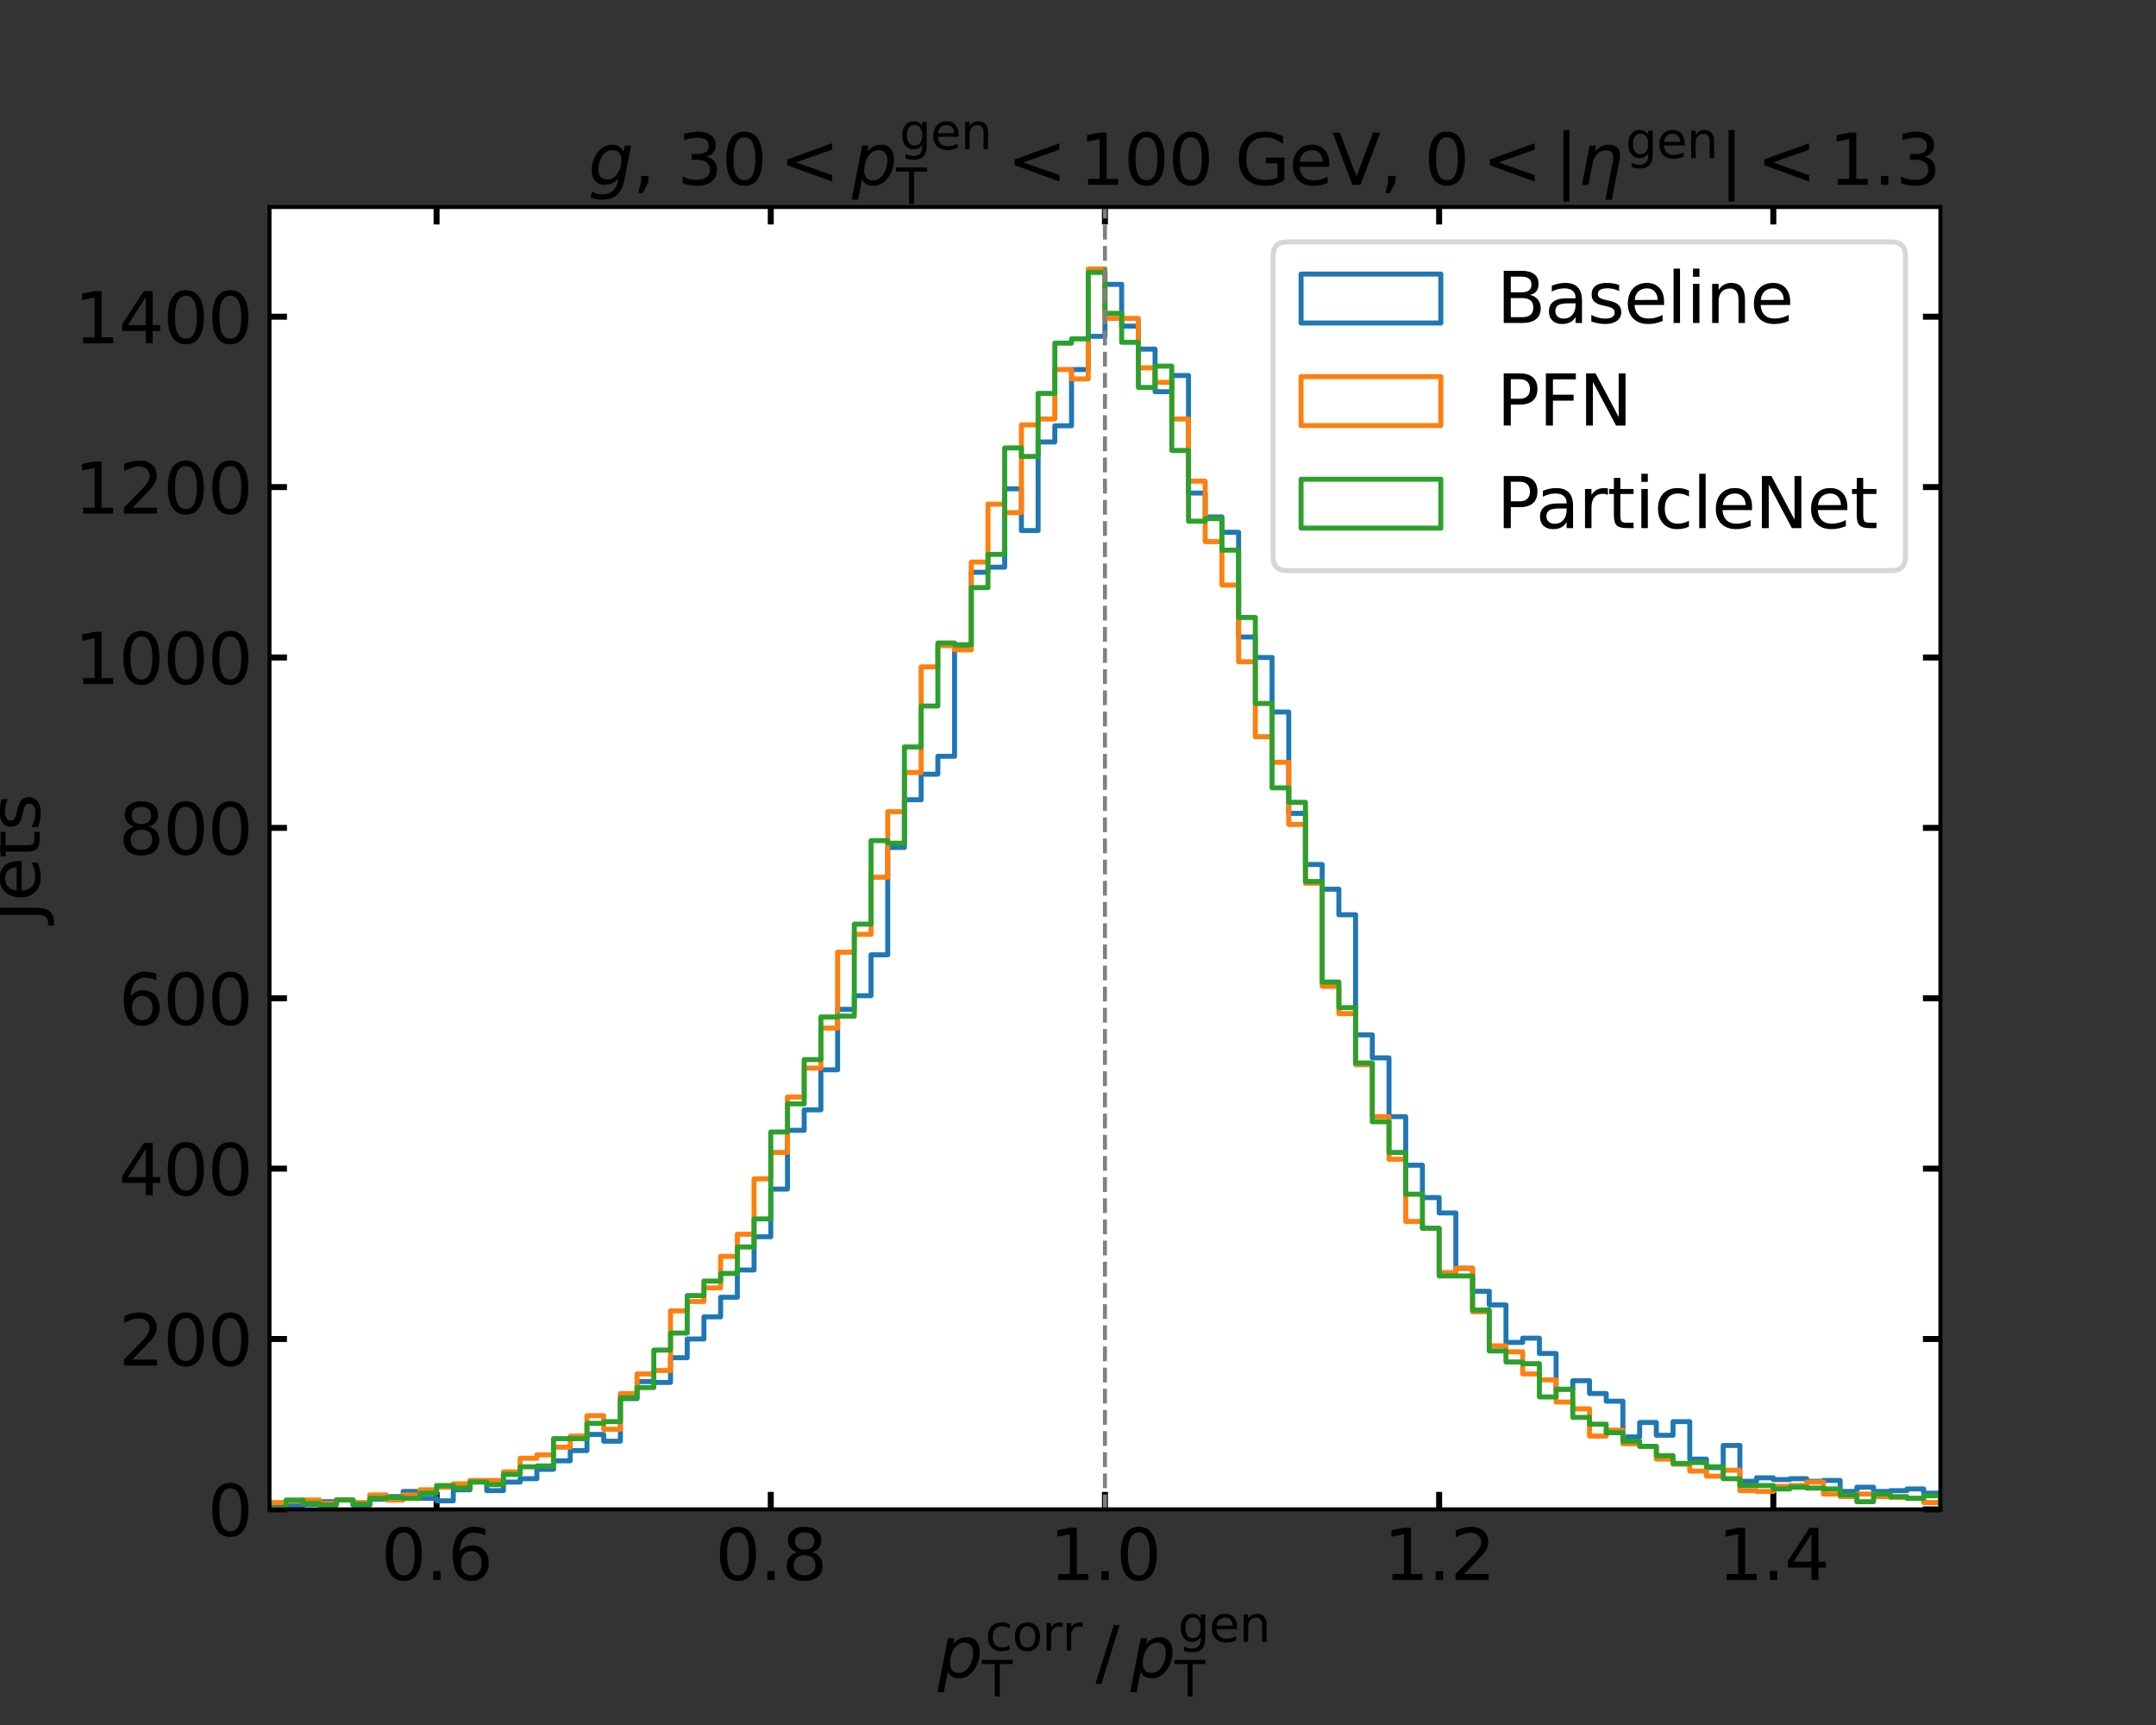 <?xml version="1.0" encoding="utf-8" standalone="no"?>
<!DOCTYPE svg PUBLIC "-//W3C//DTD SVG 1.1//EN"
  "http://www.w3.org/Graphics/SVG/1.1/DTD/svg11.dtd">
<svg xmlns:xlink="http://www.w3.org/1999/xlink" width="432pt" height="345.6pt" viewBox="0 0 432 345.6" xmlns="http://www.w3.org/2000/svg" version="1.1">
 <rect x="0" y="0" width="432" height="345.6" fill="#333333" stroke="none"/>
 <defs>
  <style type="text/css">*{stroke-linejoin: round; stroke-linecap: butt}</style>
 </defs>
 <g id="figure_1">
  <g id="patch_1">
   <path d="M 0 345.6 
L 432 345.6 
L 432 0 
L 0 0 
L 0 345.6 
z
" style="fill: none"/>
  </g>
  <g id="axes_1">
   <g id="patch_2">
    <path d="M 54 302.4 
L 388.8 302.4 
L 388.8 41.472 
L 54 41.472 
z
" style="fill: #ffffff"/>
   </g>
   <g id="matplotlib.axis_1">
    <g id="xtick_1">
     <g id="line2d_1">
      <defs>
       <path id="ma6641dbf41" d="M 0 0 
L 0 -3.5 
" style="stroke: #000000; stroke-width: 1.2"/>
      </defs>
      <g>
       <use xlink:href="#ma6641dbf41" x="87.48" y="302.4" style="stroke: #000000; stroke-width: 1.2"/>
      </g>
     </g>
     <g id="line2d_2">
      <defs>
       <path id="md9cfb8758a" d="M 0 0 
L 0 3.5 
" style="stroke: #000000; stroke-width: 1.2"/>
      </defs>
      <g>
       <use xlink:href="#md9cfb8758a" x="87.48" y="41.472" style="stroke: #000000; stroke-width: 1.2"/>
      </g>
     </g>
     <g id="text_1">
      <!-- 0.6 -->
      <g transform="translate(76.348 316.538)scale(0.14 -0.14)">
       <defs>
        <path id="DejaVuSans-30" d="M 2034 4250 
Q 1547 4250 1301 3770 
Q 1056 3291 1056 2328 
Q 1056 1369 1301 889 
Q 1547 409 2034 409 
Q 2525 409 2770 889 
Q 3016 1369 3016 2328 
Q 3016 3291 2770 3770 
Q 2525 4250 2034 4250 
z
M 2034 4750 
Q 2819 4750 3233 4129 
Q 3647 3509 3647 2328 
Q 3647 1150 3233 529 
Q 2819 -91 2034 -91 
Q 1250 -91 836 529 
Q 422 1150 422 2328 
Q 422 3509 836 4129 
Q 1250 4750 2034 4750 
z
" transform="scale(0.016)"/>
        <path id="DejaVuSans-2e" d="M 684 794 
L 1344 794 
L 1344 0 
L 684 0 
L 684 794 
z
" transform="scale(0.016)"/>
        <path id="DejaVuSans-36" d="M 2113 2584 
Q 1688 2584 1439 2293 
Q 1191 2003 1191 1497 
Q 1191 994 1439 701 
Q 1688 409 2113 409 
Q 2538 409 2786 701 
Q 3034 994 3034 1497 
Q 3034 2003 2786 2293 
Q 2538 2584 2113 2584 
z
M 3366 4563 
L 3366 3988 
Q 3128 4100 2886 4159 
Q 2644 4219 2406 4219 
Q 1781 4219 1451 3797 
Q 1122 3375 1075 2522 
Q 1259 2794 1537 2939 
Q 1816 3084 2150 3084 
Q 2853 3084 3261 2657 
Q 3669 2231 3669 1497 
Q 3669 778 3244 343 
Q 2819 -91 2113 -91 
Q 1303 -91 875 529 
Q 447 1150 447 2328 
Q 447 3434 972 4092 
Q 1497 4750 2381 4750 
Q 2619 4750 2861 4703 
Q 3103 4656 3366 4563 
z
" transform="scale(0.016)"/>
       </defs>
       <use xlink:href="#DejaVuSans-30"/>
       <use xlink:href="#DejaVuSans-2e" x="63.623"/>
       <use xlink:href="#DejaVuSans-36" x="95.41"/>
      </g>
     </g>
    </g>
    <g id="xtick_2">
     <g id="line2d_3">
      <g>
       <use xlink:href="#ma6641dbf41" x="154.44" y="302.4" style="stroke: #000000; stroke-width: 1.2"/>
      </g>
     </g>
     <g id="line2d_4">
      <g>
       <use xlink:href="#md9cfb8758a" x="154.44" y="41.472" style="stroke: #000000; stroke-width: 1.2"/>
      </g>
     </g>
     <g id="text_2">
      <!-- 0.8 -->
      <g transform="translate(143.308 316.538)scale(0.14 -0.14)">
       <defs>
        <path id="DejaVuSans-38" d="M 2034 2216 
Q 1584 2216 1326 1975 
Q 1069 1734 1069 1313 
Q 1069 891 1326 650 
Q 1584 409 2034 409 
Q 2484 409 2743 651 
Q 3003 894 3003 1313 
Q 3003 1734 2745 1975 
Q 2488 2216 2034 2216 
z
M 1403 2484 
Q 997 2584 770 2862 
Q 544 3141 544 3541 
Q 544 4100 942 4425 
Q 1341 4750 2034 4750 
Q 2731 4750 3128 4425 
Q 3525 4100 3525 3541 
Q 3525 3141 3298 2862 
Q 3072 2584 2669 2484 
Q 3125 2378 3379 2068 
Q 3634 1759 3634 1313 
Q 3634 634 3220 271 
Q 2806 -91 2034 -91 
Q 1263 -91 848 271 
Q 434 634 434 1313 
Q 434 1759 690 2068 
Q 947 2378 1403 2484 
z
M 1172 3481 
Q 1172 3119 1398 2916 
Q 1625 2713 2034 2713 
Q 2441 2713 2670 2916 
Q 2900 3119 2900 3481 
Q 2900 3844 2670 4047 
Q 2441 4250 2034 4250 
Q 1625 4250 1398 4047 
Q 1172 3844 1172 3481 
z
" transform="scale(0.016)"/>
       </defs>
       <use xlink:href="#DejaVuSans-30"/>
       <use xlink:href="#DejaVuSans-2e" x="63.623"/>
       <use xlink:href="#DejaVuSans-38" x="95.41"/>
      </g>
     </g>
    </g>
    <g id="xtick_3">
     <g id="line2d_5">
      <g>
       <use xlink:href="#ma6641dbf41" x="221.4" y="302.4" style="stroke: #000000; stroke-width: 1.2"/>
      </g>
     </g>
     <g id="line2d_6">
      <g>
       <use xlink:href="#md9cfb8758a" x="221.4" y="41.472" style="stroke: #000000; stroke-width: 1.2"/>
      </g>
     </g>
     <g id="text_3">
      <!-- 1.0 -->
      <g transform="translate(210.268 316.538)scale(0.14 -0.14)">
       <defs>
        <path id="DejaVuSans-31" d="M 794 531 
L 1825 531 
L 1825 4091 
L 703 3866 
L 703 4441 
L 1819 4666 
L 2450 4666 
L 2450 531 
L 3481 531 
L 3481 0 
L 794 0 
L 794 531 
z
" transform="scale(0.016)"/>
       </defs>
       <use xlink:href="#DejaVuSans-31"/>
       <use xlink:href="#DejaVuSans-2e" x="63.623"/>
       <use xlink:href="#DejaVuSans-30" x="95.41"/>
      </g>
     </g>
    </g>
    <g id="xtick_4">
     <g id="line2d_7">
      <g>
       <use xlink:href="#ma6641dbf41" x="288.36" y="302.4" style="stroke: #000000; stroke-width: 1.2"/>
      </g>
     </g>
     <g id="line2d_8">
      <g>
       <use xlink:href="#md9cfb8758a" x="288.36" y="41.472" style="stroke: #000000; stroke-width: 1.2"/>
      </g>
     </g>
     <g id="text_4">
      <!-- 1.2 -->
      <g transform="translate(277.228 316.538)scale(0.14 -0.14)">
       <defs>
        <path id="DejaVuSans-32" d="M 1228 531 
L 3431 531 
L 3431 0 
L 469 0 
L 469 531 
Q 828 903 1448 1529 
Q 2069 2156 2228 2338 
Q 2531 2678 2651 2914 
Q 2772 3150 2772 3378 
Q 2772 3750 2511 3984 
Q 2250 4219 1831 4219 
Q 1534 4219 1204 4116 
Q 875 4013 500 3803 
L 500 4441 
Q 881 4594 1212 4672 
Q 1544 4750 1819 4750 
Q 2544 4750 2975 4387 
Q 3406 4025 3406 3419 
Q 3406 3131 3298 2873 
Q 3191 2616 2906 2266 
Q 2828 2175 2409 1742 
Q 1991 1309 1228 531 
z
" transform="scale(0.016)"/>
       </defs>
       <use xlink:href="#DejaVuSans-31"/>
       <use xlink:href="#DejaVuSans-2e" x="63.623"/>
       <use xlink:href="#DejaVuSans-32" x="95.41"/>
      </g>
     </g>
    </g>
    <g id="xtick_5">
     <g id="line2d_9">
      <g>
       <use xlink:href="#ma6641dbf41" x="355.32" y="302.4" style="stroke: #000000; stroke-width: 1.2"/>
      </g>
     </g>
     <g id="line2d_10">
      <g>
       <use xlink:href="#md9cfb8758a" x="355.32" y="41.472" style="stroke: #000000; stroke-width: 1.2"/>
      </g>
     </g>
     <g id="text_5">
      <!-- 1.4 -->
      <g transform="translate(344.188 316.538)scale(0.14 -0.14)">
       <defs>
        <path id="DejaVuSans-34" d="M 2419 4116 
L 825 1625 
L 2419 1625 
L 2419 4116 
z
M 2253 4666 
L 3047 4666 
L 3047 1625 
L 3713 1625 
L 3713 1100 
L 3047 1100 
L 3047 0 
L 2419 0 
L 2419 1100 
L 313 1100 
L 313 1709 
L 2253 4666 
z
" transform="scale(0.016)"/>
       </defs>
       <use xlink:href="#DejaVuSans-31"/>
       <use xlink:href="#DejaVuSans-2e" x="63.623"/>
       <use xlink:href="#DejaVuSans-34" x="95.41"/>
      </g>
     </g>
    </g>
    <g id="text_6">
     <!-- $p_\mathrm{T}^\mathrm{corr}\//\/p_\mathrm{T}^\mathrm{gen}$ -->
     <g transform="translate(187.87 336.049)scale(0.14 -0.14)">
      <defs>
       <path id="DejaVuSans-Oblique-70" d="M 3175 2156 
Q 3175 2616 2975 2859 
Q 2775 3103 2400 3103 
Q 2144 3103 1911 2972 
Q 1678 2841 1497 2591 
Q 1319 2344 1212 1994 
Q 1106 1644 1106 1300 
Q 1106 863 1306 627 
Q 1506 391 1875 391 
Q 2147 391 2380 519 
Q 2613 647 2778 891 
Q 2956 1147 3065 1494 
Q 3175 1841 3175 2156 
z
M 1394 2969 
Q 1625 3272 1939 3428 
Q 2253 3584 2638 3584 
Q 3175 3584 3472 3232 
Q 3769 2881 3769 2247 
Q 3769 1728 3584 1258 
Q 3400 788 3053 416 
Q 2822 169 2531 39 
Q 2241 -91 1919 -91 
Q 1547 -91 1294 64 
Q 1041 219 916 525 
L 556 -1331 
L -19 -1331 
L 922 3500 
L 1497 3500 
L 1394 2969 
z
" transform="scale(0.016)"/>
       <path id="DejaVuSans-63" d="M 3122 3366 
L 3122 2828 
Q 2878 2963 2633 3030 
Q 2388 3097 2138 3097 
Q 1578 3097 1268 2742 
Q 959 2388 959 1747 
Q 959 1106 1268 751 
Q 1578 397 2138 397 
Q 2388 397 2633 464 
Q 2878 531 3122 666 
L 3122 134 
Q 2881 22 2623 -34 
Q 2366 -91 2075 -91 
Q 1284 -91 818 406 
Q 353 903 353 1747 
Q 353 2603 823 3093 
Q 1294 3584 2113 3584 
Q 2378 3584 2631 3529 
Q 2884 3475 3122 3366 
z
" transform="scale(0.016)"/>
       <path id="DejaVuSans-6f" d="M 1959 3097 
Q 1497 3097 1228 2736 
Q 959 2375 959 1747 
Q 959 1119 1226 758 
Q 1494 397 1959 397 
Q 2419 397 2687 759 
Q 2956 1122 2956 1747 
Q 2956 2369 2687 2733 
Q 2419 3097 1959 3097 
z
M 1959 3584 
Q 2709 3584 3137 3096 
Q 3566 2609 3566 1747 
Q 3566 888 3137 398 
Q 2709 -91 1959 -91 
Q 1206 -91 779 398 
Q 353 888 353 1747 
Q 353 2609 779 3096 
Q 1206 3584 1959 3584 
z
" transform="scale(0.016)"/>
       <path id="DejaVuSans-72" d="M 2631 2963 
Q 2534 3019 2420 3045 
Q 2306 3072 2169 3072 
Q 1681 3072 1420 2755 
Q 1159 2438 1159 1844 
L 1159 0 
L 581 0 
L 581 3500 
L 1159 3500 
L 1159 2956 
Q 1341 3275 1631 3429 
Q 1922 3584 2338 3584 
Q 2397 3584 2469 3576 
Q 2541 3569 2628 3553 
L 2631 2963 
z
" transform="scale(0.016)"/>
       <path id="DejaVuSans-54" d="M -19 4666 
L 3928 4666 
L 3928 4134 
L 2272 4134 
L 2272 0 
L 1638 0 
L 1638 4134 
L -19 4134 
L -19 4666 
z
" transform="scale(0.016)"/>
       <path id="DejaVuSans-2f" d="M 1625 4666 
L 2156 4666 
L 531 -594 
L 0 -594 
L 1625 4666 
z
" transform="scale(0.016)"/>
       <path id="DejaVuSans-67" d="M 2906 1791 
Q 2906 2416 2648 2759 
Q 2391 3103 1925 3103 
Q 1463 3103 1205 2759 
Q 947 2416 947 1791 
Q 947 1169 1205 825 
Q 1463 481 1925 481 
Q 2391 481 2648 825 
Q 2906 1169 2906 1791 
z
M 3481 434 
Q 3481 -459 3084 -895 
Q 2688 -1331 1869 -1331 
Q 1566 -1331 1297 -1286 
Q 1028 -1241 775 -1147 
L 775 -588 
Q 1028 -725 1275 -790 
Q 1522 -856 1778 -856 
Q 2344 -856 2625 -561 
Q 2906 -266 2906 331 
L 2906 616 
Q 2728 306 2450 153 
Q 2172 0 1784 0 
Q 1141 0 747 490 
Q 353 981 353 1791 
Q 353 2603 747 3093 
Q 1141 3584 1784 3584 
Q 2172 3584 2450 3431 
Q 2728 3278 2906 2969 
L 2906 3500 
L 3481 3500 
L 3481 434 
z
" transform="scale(0.016)"/>
       <path id="DejaVuSans-65" d="M 3597 1894 
L 3597 1613 
L 953 1613 
Q 991 1019 1311 708 
Q 1631 397 2203 397 
Q 2534 397 2845 478 
Q 3156 559 3463 722 
L 3463 178 
Q 3153 47 2828 -22 
Q 2503 -91 2169 -91 
Q 1331 -91 842 396 
Q 353 884 353 1716 
Q 353 2575 817 3079 
Q 1281 3584 2069 3584 
Q 2775 3584 3186 3129 
Q 3597 2675 3597 1894 
z
M 3022 2063 
Q 3016 2534 2758 2815 
Q 2500 3097 2075 3097 
Q 1594 3097 1305 2825 
Q 1016 2553 972 2059 
L 3022 2063 
z
" transform="scale(0.016)"/>
       <path id="DejaVuSans-6e" d="M 3513 2113 
L 3513 0 
L 2938 0 
L 2938 2094 
Q 2938 2591 2744 2837 
Q 2550 3084 2163 3084 
Q 1697 3084 1428 2787 
Q 1159 2491 1159 1978 
L 1159 0 
L 581 0 
L 581 3500 
L 1159 3500 
L 1159 2956 
Q 1366 3272 1645 3428 
Q 1925 3584 2291 3584 
Q 2894 3584 3203 3211 
Q 3513 2838 3513 2113 
z
" transform="scale(0.016)"/>
      </defs>
      <use xlink:href="#DejaVuSans-Oblique-70" transform="translate(0 0.052)"/>
      <use xlink:href="#DejaVuSans-63" transform="translate(68.126 38.333)scale(0.7)"/>
      <use xlink:href="#DejaVuSans-6f" transform="translate(106.613 38.333)scale(0.7)"/>
      <use xlink:href="#DejaVuSans-72" transform="translate(149.44 38.333)scale(0.7)"/>
      <use xlink:href="#DejaVuSans-72" transform="translate(178.219 38.333)scale(0.7)"/>
      <use xlink:href="#DejaVuSans-54" transform="translate(63.477 -27.292)scale(0.7)"/>
      <use xlink:href="#DejaVuSans-2f" transform="translate(225.969 0.052)"/>
      <use xlink:href="#DejaVuSans-Oblique-70" transform="translate(275.896 0.052)"/>
      <use xlink:href="#DejaVuSans-67" transform="translate(344.022 50.8)scale(0.7)"/>
      <use xlink:href="#DejaVuSans-65" transform="translate(388.456 50.8)scale(0.7)"/>
      <use xlink:href="#DejaVuSans-6e" transform="translate(431.522 50.8)scale(0.7)"/>
      <use xlink:href="#DejaVuSans-54" transform="translate(339.372 -27.292)scale(0.7)"/>
     </g>
    </g>
   </g>
   <g id="matplotlib.axis_2">
    <g id="ytick_1">
     <g id="line2d_11">
      <defs>
       <path id="m6a1665d8ab" d="M 0 0 
L 3.5 0 
" style="stroke: #000000; stroke-width: 1.2"/>
      </defs>
      <g>
       <use xlink:href="#m6a1665d8ab" x="54" y="302.4" style="stroke: #000000; stroke-width: 1.2"/>
      </g>
     </g>
     <g id="line2d_12">
      <defs>
       <path id="m352c7b64aa" d="M 0 0 
L -3.5 0 
" style="stroke: #000000; stroke-width: 1.2"/>
      </defs>
      <g>
       <use xlink:href="#m352c7b64aa" x="388.8" y="302.4" style="stroke: #000000; stroke-width: 1.2"/>
      </g>
     </g>
     <g id="text_7">
      <!-- 0 -->
      <g transform="translate(41.593 307.719)scale(0.14 -0.14)">
       <use xlink:href="#DejaVuSans-30"/>
      </g>
     </g>
    </g>
    <g id="ytick_2">
     <g id="line2d_13">
      <g>
       <use xlink:href="#m6a1665d8ab" x="54" y="268.265" style="stroke: #000000; stroke-width: 1.2"/>
      </g>
     </g>
     <g id="line2d_14">
      <g>
       <use xlink:href="#m352c7b64aa" x="388.8" y="268.265" style="stroke: #000000; stroke-width: 1.2"/>
      </g>
     </g>
     <g id="text_8">
      <!-- 200 -->
      <g transform="translate(23.777 273.584)scale(0.14 -0.14)">
       <use xlink:href="#DejaVuSans-32"/>
       <use xlink:href="#DejaVuSans-30" x="63.623"/>
       <use xlink:href="#DejaVuSans-30" x="127.246"/>
      </g>
     </g>
    </g>
    <g id="ytick_3">
     <g id="line2d_15">
      <g>
       <use xlink:href="#m6a1665d8ab" x="54" y="234.13" style="stroke: #000000; stroke-width: 1.2"/>
      </g>
     </g>
     <g id="line2d_16">
      <g>
       <use xlink:href="#m352c7b64aa" x="388.8" y="234.13" style="stroke: #000000; stroke-width: 1.2"/>
      </g>
     </g>
     <g id="text_9">
      <!-- 400 -->
      <g transform="translate(23.777 239.449)scale(0.14 -0.14)">
       <use xlink:href="#DejaVuSans-34"/>
       <use xlink:href="#DejaVuSans-30" x="63.623"/>
       <use xlink:href="#DejaVuSans-30" x="127.246"/>
      </g>
     </g>
    </g>
    <g id="ytick_4">
     <g id="line2d_17">
      <g>
       <use xlink:href="#m6a1665d8ab" x="54" y="199.995" style="stroke: #000000; stroke-width: 1.2"/>
      </g>
     </g>
     <g id="line2d_18">
      <g>
       <use xlink:href="#m352c7b64aa" x="388.8" y="199.995" style="stroke: #000000; stroke-width: 1.2"/>
      </g>
     </g>
     <g id="text_10">
      <!-- 600 -->
      <g transform="translate(23.777 205.314)scale(0.14 -0.14)">
       <use xlink:href="#DejaVuSans-36"/>
       <use xlink:href="#DejaVuSans-30" x="63.623"/>
       <use xlink:href="#DejaVuSans-30" x="127.246"/>
      </g>
     </g>
    </g>
    <g id="ytick_5">
     <g id="line2d_19">
      <g>
       <use xlink:href="#m6a1665d8ab" x="54" y="165.86" style="stroke: #000000; stroke-width: 1.2"/>
      </g>
     </g>
     <g id="line2d_20">
      <g>
       <use xlink:href="#m352c7b64aa" x="388.8" y="165.86" style="stroke: #000000; stroke-width: 1.2"/>
      </g>
     </g>
     <g id="text_11">
      <!-- 800 -->
      <g transform="translate(23.777 171.179)scale(0.14 -0.14)">
       <use xlink:href="#DejaVuSans-38"/>
       <use xlink:href="#DejaVuSans-30" x="63.623"/>
       <use xlink:href="#DejaVuSans-30" x="127.246"/>
      </g>
     </g>
    </g>
    <g id="ytick_6">
     <g id="line2d_21">
      <g>
       <use xlink:href="#m6a1665d8ab" x="54" y="131.725" style="stroke: #000000; stroke-width: 1.2"/>
      </g>
     </g>
     <g id="line2d_22">
      <g>
       <use xlink:href="#m352c7b64aa" x="388.8" y="131.725" style="stroke: #000000; stroke-width: 1.2"/>
      </g>
     </g>
     <g id="text_12">
      <!-- 1000 -->
      <g transform="translate(14.87 137.044)scale(0.14 -0.14)">
       <use xlink:href="#DejaVuSans-31"/>
       <use xlink:href="#DejaVuSans-30" x="63.623"/>
       <use xlink:href="#DejaVuSans-30" x="127.246"/>
       <use xlink:href="#DejaVuSans-30" x="190.869"/>
      </g>
     </g>
    </g>
    <g id="ytick_7">
     <g id="line2d_23">
      <g>
       <use xlink:href="#m6a1665d8ab" x="54" y="97.59" style="stroke: #000000; stroke-width: 1.2"/>
      </g>
     </g>
     <g id="line2d_24">
      <g>
       <use xlink:href="#m352c7b64aa" x="388.8" y="97.59" style="stroke: #000000; stroke-width: 1.2"/>
      </g>
     </g>
     <g id="text_13">
      <!-- 1200 -->
      <g transform="translate(14.87 102.909)scale(0.14 -0.14)">
       <use xlink:href="#DejaVuSans-31"/>
       <use xlink:href="#DejaVuSans-32" x="63.623"/>
       <use xlink:href="#DejaVuSans-30" x="127.246"/>
       <use xlink:href="#DejaVuSans-30" x="190.869"/>
      </g>
     </g>
    </g>
    <g id="ytick_8">
     <g id="line2d_25">
      <g>
       <use xlink:href="#m6a1665d8ab" x="54" y="63.455" style="stroke: #000000; stroke-width: 1.2"/>
      </g>
     </g>
     <g id="line2d_26">
      <g>
       <use xlink:href="#m352c7b64aa" x="388.8" y="63.455" style="stroke: #000000; stroke-width: 1.2"/>
      </g>
     </g>
     <g id="text_14">
      <!-- 1400 -->
      <g transform="translate(14.87 68.774)scale(0.14 -0.14)">
       <use xlink:href="#DejaVuSans-31"/>
       <use xlink:href="#DejaVuSans-34" x="63.623"/>
       <use xlink:href="#DejaVuSans-30" x="127.246"/>
       <use xlink:href="#DejaVuSans-30" x="190.869"/>
      </g>
     </g>
    </g>
    <g id="text_15">
     <!-- Jets -->
     <g transform="translate(7.958 184.699)rotate(-90)scale(0.14 -0.14)">
      <defs>
       <path id="DejaVuSans-4a" d="M 628 4666 
L 1259 4666 
L 1259 325 
Q 1259 -519 939 -900 
Q 619 -1281 -91 -1281 
L -331 -1281 
L -331 -750 
L -134 -750 
Q 284 -750 456 -515 
Q 628 -281 628 325 
L 628 4666 
z
" transform="scale(0.016)"/>
       <path id="DejaVuSans-74" d="M 1172 4494 
L 1172 3500 
L 2356 3500 
L 2356 3053 
L 1172 3053 
L 1172 1153 
Q 1172 725 1289 603 
Q 1406 481 1766 481 
L 2356 481 
L 2356 0 
L 1766 0 
Q 1100 0 847 248 
Q 594 497 594 1153 
L 594 3053 
L 172 3053 
L 172 3500 
L 594 3500 
L 594 4494 
L 1172 4494 
z
" transform="scale(0.016)"/>
       <path id="DejaVuSans-73" d="M 2834 3397 
L 2834 2853 
Q 2591 2978 2328 3040 
Q 2066 3103 1784 3103 
Q 1356 3103 1142 2972 
Q 928 2841 928 2578 
Q 928 2378 1081 2264 
Q 1234 2150 1697 2047 
L 1894 2003 
Q 2506 1872 2764 1633 
Q 3022 1394 3022 966 
Q 3022 478 2636 193 
Q 2250 -91 1575 -91 
Q 1294 -91 989 -36 
Q 684 19 347 128 
L 347 722 
Q 666 556 975 473 
Q 1284 391 1588 391 
Q 1994 391 2212 530 
Q 2431 669 2431 922 
Q 2431 1156 2273 1281 
Q 2116 1406 1581 1522 
L 1381 1569 
Q 847 1681 609 1914 
Q 372 2147 372 2553 
Q 372 3047 722 3315 
Q 1072 3584 1716 3584 
Q 2034 3584 2315 3537 
Q 2597 3491 2834 3397 
z
" transform="scale(0.016)"/>
      </defs>
      <use xlink:href="#DejaVuSans-4a"/>
      <use xlink:href="#DejaVuSans-65" x="29.492"/>
      <use xlink:href="#DejaVuSans-74" x="91.016"/>
      <use xlink:href="#DejaVuSans-73" x="130.225"/>
     </g>
    </g>
   </g>
   <g id="patch_3">
    <path d="M 54 302.4 
L 54 301.205 
L 57.348 301.205 
L 57.348 301.717 
L 60.696 301.717 
L 60.696 301.376 
L 64.044 301.376 
L 64.044 300.864 
L 67.392 300.864 
L 67.392 300.523 
L 70.74 300.523 
L 70.74 301.547 
L 74.088 301.547 
L 74.088 300.352 
L 77.436 300.352 
L 77.436 299.84 
L 80.784 299.84 
L 80.784 298.816 
L 84.132 298.816 
L 84.132 300.181 
L 87.48 300.181 
L 87.48 300.693 
L 90.828 300.693 
L 90.828 298.474 
L 94.176 298.474 
L 94.176 296.768 
L 97.524 296.768 
L 97.524 298.645 
L 100.872 298.645 
L 100.872 296.938 
L 104.22 296.938 
L 104.22 296.256 
L 107.568 296.256 
L 107.568 294.378 
L 110.916 294.378 
L 110.916 292.672 
L 114.264 292.672 
L 114.264 290.623 
L 117.612 290.623 
L 117.612 287.381 
L 120.96 287.381 
L 120.96 288.746 
L 124.308 288.746 
L 124.308 280.212 
L 127.656 280.212 
L 127.656 276.799 
L 131.004 276.799 
L 131.004 276.969 
L 134.352 276.969 
L 134.352 272.02 
L 137.7 272.02 
L 137.7 268.265 
L 141.048 268.265 
L 141.048 263.827 
L 144.396 263.827 
L 144.396 259.902 
L 147.744 259.902 
L 147.744 254.44 
L 151.092 254.44 
L 151.092 247.784 
L 154.44 247.784 
L 154.44 238.226 
L 157.788 238.226 
L 157.788 226.45 
L 161.136 226.45 
L 161.136 222.353 
L 164.484 222.353 
L 164.484 214.332 
L 167.832 214.332 
L 167.832 202.214 
L 171.18 202.214 
L 171.18 199.483 
L 174.528 199.483 
L 174.528 191.291 
L 177.876 191.291 
L 177.876 169.785 
L 181.224 169.785 
L 181.224 160.228 
L 184.572 160.228 
L 184.572 155.107 
L 187.92 155.107 
L 187.92 151.523 
L 191.268 151.523 
L 191.268 130.018 
L 194.616 130.018 
L 194.616 114.657 
L 197.964 114.657 
L 197.964 113.633 
L 201.312 113.633 
L 201.312 97.931 
L 204.66 97.931 
L 204.66 106.294 
L 208.008 106.294 
L 208.008 88.544 
L 211.356 88.544 
L 211.356 85.301 
L 214.704 85.301 
L 214.704 74.037 
L 218.052 74.037 
L 218.052 67.38 
L 221.4 67.38 
L 221.4 56.969 
L 224.748 56.969 
L 224.748 65.332 
L 228.096 65.332 
L 228.096 69.941 
L 231.444 69.941 
L 231.444 78.474 
L 234.792 78.474 
L 234.792 75.232 
L 238.14 75.232 
L 238.14 98.785 
L 241.488 98.785 
L 241.488 103.564 
L 244.836 103.564 
L 244.836 106.636 
L 248.184 106.636 
L 248.184 127.629 
L 251.532 127.629 
L 251.532 131.725 
L 254.88 131.725 
L 254.88 142.648 
L 258.228 142.648 
L 258.228 162.958 
L 261.576 162.958 
L 261.576 173.199 
L 264.924 173.199 
L 264.924 178.149 
L 268.272 178.149 
L 268.272 183.269 
L 271.62 183.269 
L 271.62 207.334 
L 274.968 207.334 
L 274.968 211.942 
L 278.316 211.942 
L 278.316 223.719 
L 281.664 223.719 
L 281.664 233.447 
L 285.012 233.447 
L 285.012 239.933 
L 288.36 239.933 
L 288.36 243.005 
L 291.708 243.005 
L 291.708 254.099 
L 295.056 254.099 
L 295.056 258.707 
L 298.404 258.707 
L 298.404 261.438 
L 301.752 261.438 
L 301.752 268.948 
L 305.1 268.948 
L 305.1 268.094 
L 308.448 268.094 
L 308.448 271.166 
L 311.796 271.166 
L 311.796 278.335 
L 315.144 278.335 
L 315.144 276.628 
L 318.492 276.628 
L 318.492 279.188 
L 321.84 279.188 
L 321.84 280.724 
L 325.188 280.724 
L 325.188 287.893 
L 328.536 287.893 
L 328.536 284.991 
L 331.884 284.991 
L 331.884 287.551 
L 335.232 287.551 
L 335.232 284.82 
L 338.58 284.82 
L 338.58 292.33 
L 341.928 292.33 
L 341.928 294.037 
L 345.276 294.037 
L 345.276 289.599 
L 348.624 289.599 
L 348.624 296.768 
L 351.972 296.768 
L 351.972 296.085 
L 355.32 296.085 
L 355.32 296.426 
L 358.668 296.426 
L 358.668 296.256 
L 362.016 296.256 
L 362.016 296.768 
L 365.364 296.768 
L 365.364 296.597 
L 368.712 296.597 
L 368.712 298.816 
L 372.06 298.816 
L 372.06 297.962 
L 375.408 297.962 
L 375.408 298.816 
L 378.756 298.816 
L 378.756 298.645 
L 382.104 298.645 
L 382.104 298.304 
L 385.452 298.304 
L 385.452 299.157 
L 388.8 299.157 
L 388.8 302.4 
L 388.8 302.4 
" clip-path="url(#p3700b3c653)" style="fill: none; stroke: #1f77b4; stroke-linejoin: miter"/>
   </g>
   <g id="patch_4">
    <path d="M 54 302.4 
L 54 301.035 
L 57.348 301.035 
L 57.348 300.693 
L 60.696 300.693 
L 60.696 300.523 
L 64.044 300.523 
L 64.044 301.205 
L 67.392 301.205 
L 67.392 300.523 
L 70.74 300.523 
L 70.74 301.035 
L 74.088 301.035 
L 74.088 299.499 
L 77.436 299.499 
L 77.436 300.523 
L 80.784 300.523 
L 80.784 299.499 
L 84.132 299.499 
L 84.132 298.474 
L 87.48 298.474 
L 87.48 297.962 
L 90.828 297.962 
L 90.828 297.28 
L 94.176 297.28 
L 94.176 296.597 
L 100.872 296.597 
L 100.872 294.89 
L 104.22 294.89 
L 104.22 292.159 
L 107.568 292.159 
L 107.568 291.477 
L 110.916 291.477 
L 110.916 289.941 
L 114.264 289.941 
L 114.264 287.722 
L 117.612 287.722 
L 117.612 283.626 
L 120.96 283.626 
L 120.96 286.357 
L 124.308 286.357 
L 124.308 279.188 
L 127.656 279.188 
L 127.656 275.263 
L 131.004 275.263 
L 131.004 274.58 
L 134.352 274.58 
L 134.352 262.633 
L 137.7 262.633 
L 137.7 260.755 
L 141.048 260.755 
L 141.048 258.024 
L 144.396 258.024 
L 144.396 251.71 
L 147.744 251.71 
L 147.744 247.272 
L 151.092 247.272 
L 151.092 236.178 
L 154.44 236.178 
L 154.44 230.887 
L 157.788 230.887 
L 157.788 219.793 
L 161.136 219.793 
L 161.136 213.99 
L 164.484 213.99 
L 164.484 205.969 
L 167.832 205.969 
L 167.832 190.779 
L 171.18 190.779 
L 171.18 187.194 
L 174.528 187.194 
L 174.528 175.759 
L 177.876 175.759 
L 177.876 162.617 
L 181.224 162.617 
L 181.224 154.766 
L 184.572 154.766 
L 184.572 133.602 
L 187.92 133.602 
L 187.92 129.336 
L 191.268 129.336 
L 191.268 130.189 
L 194.616 130.189 
L 194.616 112.609 
L 197.964 112.609 
L 197.964 101.003 
L 201.312 101.003 
L 201.312 102.71 
L 204.66 102.71 
L 204.66 85.131 
L 208.008 85.131 
L 208.008 83.936 
L 211.356 83.936 
L 211.356 74.037 
L 214.704 74.037 
L 214.704 75.914 
L 218.052 75.914 
L 218.052 53.897 
L 221.4 53.897 
L 221.4 63.796 
L 228.096 63.796 
L 228.096 73.695 
L 231.444 73.695 
L 231.444 76.597 
L 234.792 76.597 
L 234.792 83.936 
L 238.14 83.936 
L 238.14 96.395 
L 241.488 96.395 
L 241.488 108.513 
L 244.836 108.513 
L 244.836 117.218 
L 248.184 117.218 
L 248.184 132.578 
L 251.532 132.578 
L 251.532 147.598 
L 254.88 147.598 
L 254.88 152.718 
L 258.228 152.718 
L 258.228 165.177 
L 261.576 165.177 
L 261.576 176.954 
L 264.924 176.954 
L 264.924 197.606 
L 268.272 197.606 
L 268.272 203.067 
L 271.62 203.067 
L 271.62 213.308 
L 274.968 213.308 
L 274.968 223.719 
L 278.316 223.719 
L 278.316 232.253 
L 281.664 232.253 
L 281.664 244.712 
L 285.012 244.712 
L 285.012 246.077 
L 288.36 246.077 
L 288.36 254.952 
L 291.708 254.952 
L 291.708 254.099 
L 295.056 254.099 
L 295.056 262.803 
L 298.404 262.803 
L 298.404 269.63 
L 301.752 269.63 
L 301.752 270.825 
L 305.1 270.825 
L 305.1 275.263 
L 308.448 275.263 
L 308.448 276.457 
L 311.796 276.457 
L 311.796 280.895 
L 315.144 280.895 
L 315.144 282.26 
L 318.492 282.26 
L 318.492 287.722 
L 321.84 287.722 
L 321.84 286.527 
L 325.188 286.527 
L 325.188 289.258 
L 328.536 289.258 
L 328.536 289.77 
L 331.884 289.77 
L 331.884 292.33 
L 335.232 292.33 
L 335.232 293.354 
L 338.58 293.354 
L 338.58 294.72 
L 341.928 294.72 
L 341.928 295.744 
L 345.276 295.744 
L 345.276 294.549 
L 348.624 294.549 
L 348.624 298.645 
L 351.972 298.645 
L 351.972 298.816 
L 355.32 298.816 
L 355.32 297.792 
L 358.668 297.792 
L 358.668 297.621 
L 362.016 297.621 
L 362.016 296.938 
L 365.364 296.938 
L 365.364 299.328 
L 368.712 299.328 
L 368.712 299.84 
L 372.06 299.84 
L 372.06 299.328 
L 375.408 299.328 
L 375.408 299.84 
L 378.756 299.84 
L 378.756 300.011 
L 382.104 300.011 
L 382.104 300.181 
L 385.452 300.181 
L 385.452 301.035 
L 388.8 301.035 
L 388.8 302.4 
L 388.8 302.4 
" clip-path="url(#p3700b3c653)" style="fill: none; stroke: #ff7f0e; stroke-linejoin: miter"/>
   </g>
   <g id="patch_5">
    <path d="M 54 302.4 
L 54 302.229 
L 57.348 302.229 
L 57.348 300.523 
L 60.696 300.523 
L 60.696 301.205 
L 64.044 301.205 
L 64.044 301.547 
L 67.392 301.547 
L 67.392 300.523 
L 70.74 300.523 
L 70.74 301.376 
L 74.088 301.376 
L 74.088 300.181 
L 77.436 300.181 
L 77.436 300.011 
L 80.784 300.011 
L 80.784 300.181 
L 84.132 300.181 
L 84.132 299.157 
L 87.48 299.157 
L 87.48 297.621 
L 90.828 297.621 
L 90.828 298.133 
L 94.176 298.133 
L 94.176 296.938 
L 97.524 296.938 
L 97.524 297.45 
L 100.872 297.45 
L 100.872 295.402 
L 104.22 295.402 
L 104.22 293.866 
L 107.568 293.866 
L 107.568 293.696 
L 110.916 293.696 
L 110.916 288.234 
L 117.612 288.234 
L 117.612 285.162 
L 120.96 285.162 
L 120.96 284.82 
L 124.308 284.82 
L 124.308 280.042 
L 127.656 280.042 
L 127.656 277.993 
L 131.004 277.993 
L 131.004 270.484 
L 134.352 270.484 
L 134.352 267.07 
L 137.7 267.07 
L 137.7 259.561 
L 141.048 259.561 
L 141.048 256.659 
L 144.396 256.659 
L 144.396 255.123 
L 147.744 255.123 
L 147.744 249.832 
L 151.092 249.832 
L 151.092 244.2 
L 154.44 244.2 
L 154.44 226.791 
L 157.788 226.791 
L 157.788 221.159 
L 161.136 221.159 
L 161.136 212.284 
L 164.484 212.284 
L 164.484 203.75 
L 167.832 203.75 
L 167.832 203.579 
L 171.18 203.579 
L 171.18 185.146 
L 174.528 185.146 
L 174.528 168.42 
L 177.876 168.42 
L 177.876 168.932 
L 181.224 168.932 
L 181.224 149.646 
L 184.572 149.646 
L 184.572 141.453 
L 187.92 141.453 
L 187.92 128.823 
L 191.268 128.823 
L 191.268 129.165 
L 194.616 129.165 
L 194.616 117.73 
L 197.964 117.73 
L 197.964 111.073 
L 201.312 111.073 
L 201.312 89.739 
L 204.66 89.739 
L 204.66 91.446 
L 208.008 91.446 
L 208.008 78.816 
L 211.356 78.816 
L 211.356 68.746 
L 214.704 68.746 
L 214.704 67.892 
L 218.052 67.892 
L 218.052 54.58 
L 221.4 54.58 
L 221.4 62.772 
L 224.748 62.772 
L 224.748 68.575 
L 228.096 68.575 
L 228.096 77.621 
L 231.444 77.621 
L 231.444 73.354 
L 234.792 73.354 
L 234.792 90.251 
L 238.14 90.251 
L 238.14 104.417 
L 241.488 104.417 
L 241.488 103.905 
L 244.836 103.905 
L 244.836 110.22 
L 248.184 110.22 
L 248.184 123.703 
L 251.532 123.703 
L 251.532 140.941 
L 254.88 140.941 
L 254.88 157.838 
L 258.228 157.838 
L 258.228 160.74 
L 261.576 160.74 
L 261.576 176.612 
L 264.924 176.612 
L 264.924 196.752 
L 268.272 196.752 
L 268.272 201.872 
L 271.62 201.872 
L 271.62 212.966 
L 274.968 212.966 
L 274.968 224.743 
L 278.316 224.743 
L 278.316 230.887 
L 281.664 230.887 
L 281.664 239.25 
L 285.012 239.25 
L 285.012 246.077 
L 288.36 246.077 
L 288.36 255.635 
L 295.056 255.635 
L 295.056 262.462 
L 298.404 262.462 
L 298.404 270.654 
L 301.752 270.654 
L 301.752 272.873 
L 305.1 272.873 
L 305.1 273.215 
L 308.448 273.215 
L 308.448 279.871 
L 311.796 279.871 
L 311.796 278.335 
L 315.144 278.335 
L 315.144 283.967 
L 318.492 283.967 
L 318.492 285.332 
L 321.84 285.332 
L 321.84 287.039 
L 325.188 287.039 
L 325.188 288.746 
L 328.536 288.746 
L 328.536 289.77 
L 331.884 289.77 
L 331.884 291.647 
L 335.232 291.647 
L 335.232 293.184 
L 338.58 293.184 
L 338.58 293.013 
L 341.928 293.013 
L 341.928 293.866 
L 345.276 293.866 
L 345.276 296.256 
L 348.624 296.256 
L 348.624 297.621 
L 355.32 297.621 
L 355.32 298.304 
L 358.668 298.304 
L 358.668 297.962 
L 362.016 297.962 
L 362.016 298.133 
L 365.364 298.133 
L 365.364 298.304 
L 368.712 298.304 
L 368.712 299.499 
L 372.06 299.499 
L 372.06 300.864 
L 375.408 300.864 
L 375.408 299.328 
L 378.756 299.328 
L 378.756 299.84 
L 382.104 299.84 
L 382.104 300.181 
L 385.452 300.181 
L 385.452 299.669 
L 388.8 299.669 
L 388.8 302.4 
L 388.8 302.4 
" clip-path="url(#p3700b3c653)" style="fill: none; stroke: #2ca02c; stroke-linejoin: miter"/>
   </g>
   <g id="line2d_27">
    <path d="M 221.4 302.4 
L 221.4 41.472 
" clip-path="url(#p3700b3c653)" style="fill: none; stroke-dasharray: 2.96,1.28; stroke-dashoffset: 0; stroke: #808080; stroke-width: 0.8"/>
   </g>
   <g id="patch_6">
    <path d="M 54 302.4 
L 54 41.472 
" style="fill: none; stroke: #000000; stroke-width: 0.8; stroke-linejoin: miter; stroke-linecap: square"/>
   </g>
   <g id="patch_7">
    <path d="M 388.8 302.4 
L 388.8 41.472 
" style="fill: none; stroke: #000000; stroke-width: 0.8; stroke-linejoin: miter; stroke-linecap: square"/>
   </g>
   <g id="patch_8">
    <path d="M 54 302.4 
L 388.8 302.4 
" style="fill: none; stroke: #000000; stroke-width: 0.8; stroke-linejoin: miter; stroke-linecap: square"/>
   </g>
   <g id="patch_9">
    <path d="M 54 41.472 
L 388.8 41.472 
" style="fill: none; stroke: #000000; stroke-width: 0.8; stroke-linejoin: miter; stroke-linecap: square"/>
   </g>
   <g id="text_16">
    <!-- $g$, $30 &lt; p_\mathrm{T}^\mathrm{gen} &lt; 100$ GeV, $0 &lt; |\eta^\mathrm{gen}| &lt; 1.3$ -->
    <g transform="translate(117.9 37.03)scale(0.14 -0.14)">
     <defs>
      <path id="DejaVuSans-Oblique-67" d="M 3816 3500 
L 3219 434 
Q 3047 -456 2561 -893 
Q 2075 -1331 1253 -1331 
Q 950 -1331 690 -1286 
Q 431 -1241 206 -1147 
L 313 -588 
Q 525 -725 762 -790 
Q 1000 -856 1269 -856 
Q 1816 -856 2167 -557 
Q 2519 -259 2631 300 
L 2681 563 
Q 2441 288 2122 144 
Q 1803 0 1434 0 
Q 903 0 598 351 
Q 294 703 294 1319 
Q 294 1803 478 2267 
Q 663 2731 997 3091 
Q 1219 3328 1514 3456 
Q 1809 3584 2131 3584 
Q 2484 3584 2746 3420 
Q 3009 3256 3138 2956 
L 3238 3500 
L 3816 3500 
z
M 2950 2216 
Q 2950 2641 2750 2872 
Q 2550 3103 2181 3103 
Q 1953 3103 1747 3012 
Q 1541 2922 1394 2759 
Q 1156 2491 1023 2127 
Q 891 1763 891 1375 
Q 891 944 1092 712 
Q 1294 481 1672 481 
Q 2219 481 2584 976 
Q 2950 1472 2950 2216 
z
" transform="scale(0.016)"/>
      <path id="DejaVuSans-2c" d="M 750 794 
L 1409 794 
L 1409 256 
L 897 -744 
L 494 -744 
L 750 256 
L 750 794 
z
" transform="scale(0.016)"/>
      <path id="DejaVuSans-20" transform="scale(0.016)"/>
      <path id="DejaVuSans-33" d="M 2597 2516 
Q 3050 2419 3304 2112 
Q 3559 1806 3559 1356 
Q 3559 666 3084 287 
Q 2609 -91 1734 -91 
Q 1441 -91 1130 -33 
Q 819 25 488 141 
L 488 750 
Q 750 597 1062 519 
Q 1375 441 1716 441 
Q 2309 441 2620 675 
Q 2931 909 2931 1356 
Q 2931 1769 2642 2001 
Q 2353 2234 1838 2234 
L 1294 2234 
L 1294 2753 
L 1863 2753 
Q 2328 2753 2575 2939 
Q 2822 3125 2822 3475 
Q 2822 3834 2567 4026 
Q 2313 4219 1838 4219 
Q 1578 4219 1281 4162 
Q 984 4106 628 3988 
L 628 4550 
Q 988 4650 1302 4700 
Q 1616 4750 1894 4750 
Q 2613 4750 3031 4423 
Q 3450 4097 3450 3541 
Q 3450 3153 3228 2886 
Q 3006 2619 2597 2516 
z
" transform="scale(0.016)"/>
      <path id="DejaVuSans-3c" d="M 4684 3150 
L 1459 2003 
L 4684 863 
L 4684 294 
L 678 1747 
L 678 2266 
L 4684 3719 
L 4684 3150 
z
" transform="scale(0.016)"/>
      <path id="DejaVuSans-47" d="M 3809 666 
L 3809 1919 
L 2778 1919 
L 2778 2438 
L 4434 2438 
L 4434 434 
Q 4069 175 3628 42 
Q 3188 -91 2688 -91 
Q 1594 -91 976 548 
Q 359 1188 359 2328 
Q 359 3472 976 4111 
Q 1594 4750 2688 4750 
Q 3144 4750 3555 4637 
Q 3966 4525 4313 4306 
L 4313 3634 
Q 3963 3931 3569 4081 
Q 3175 4231 2741 4231 
Q 1884 4231 1454 3753 
Q 1025 3275 1025 2328 
Q 1025 1384 1454 906 
Q 1884 428 2741 428 
Q 3075 428 3337 486 
Q 3600 544 3809 666 
z
" transform="scale(0.016)"/>
      <path id="DejaVuSans-56" d="M 1831 0 
L 50 4666 
L 709 4666 
L 2188 738 
L 3669 4666 
L 4325 4666 
L 2547 0 
L 1831 0 
z
" transform="scale(0.016)"/>
      <path id="DejaVuSans-7c" d="M 1344 4891 
L 1344 -1509 
L 813 -1509 
L 813 4891 
L 1344 4891 
z
" transform="scale(0.016)"/>
      <path id="DejaVuSans-Oblique-3b7" d="M 3703 2113 
L 3034 -1331 
L 2459 -1331 
L 3125 2094 
Q 3222 2591 3075 2838 
Q 2931 3084 2544 3084 
Q 2078 3084 1750 2788 
Q 1425 2491 1325 1978 
L 941 0 
L 363 0 
L 1044 3500 
L 1622 3500 
L 1516 2956 
Q 1781 3272 2094 3428 
Q 2403 3584 2769 3584 
Q 3372 3584 3609 3213 
Q 3844 2838 3703 2113 
z
" transform="scale(0.016)"/>
     </defs>
     <use xlink:href="#DejaVuSans-Oblique-67" transform="translate(0 0.052)"/>
     <use xlink:href="#DejaVuSans-2c" transform="translate(63.477 0.052)"/>
     <use xlink:href="#DejaVuSans-20" transform="translate(95.264 0.052)"/>
     <use xlink:href="#DejaVuSans-33" transform="translate(127.051 0.052)"/>
     <use xlink:href="#DejaVuSans-30" transform="translate(190.674 0.052)"/>
     <use xlink:href="#DejaVuSans-3c" transform="translate(273.779 0.052)"/>
     <use xlink:href="#DejaVuSans-Oblique-70" transform="translate(377.051 0.052)"/>
     <use xlink:href="#DejaVuSans-67" transform="translate(445.177 50.8)scale(0.7)"/>
     <use xlink:href="#DejaVuSans-65" transform="translate(489.611 50.8)scale(0.7)"/>
     <use xlink:href="#DejaVuSans-6e" transform="translate(532.677 50.8)scale(0.7)"/>
     <use xlink:href="#DejaVuSans-54" transform="translate(440.527 -27.292)scale(0.7)"/>
     <use xlink:href="#DejaVuSans-3c" transform="translate(599.259 0.052)"/>
     <use xlink:href="#DejaVuSans-31" transform="translate(702.531 0.052)"/>
     <use xlink:href="#DejaVuSans-30" transform="translate(766.154 0.052)"/>
     <use xlink:href="#DejaVuSans-30" transform="translate(829.777 0.052)"/>
     <use xlink:href="#DejaVuSans-20" transform="translate(893.4 0.052)"/>
     <use xlink:href="#DejaVuSans-47" transform="translate(925.187 0.052)"/>
     <use xlink:href="#DejaVuSans-65" transform="translate(1002.677 0.052)"/>
     <use xlink:href="#DejaVuSans-56" transform="translate(1064.201 0.052)"/>
     <use xlink:href="#DejaVuSans-2c" transform="translate(1132.609 0.052)"/>
     <use xlink:href="#DejaVuSans-20" transform="translate(1164.396 0.052)"/>
     <use xlink:href="#DejaVuSans-30" transform="translate(1196.183 0.052)"/>
     <use xlink:href="#DejaVuSans-3c" transform="translate(1279.289 0.052)"/>
     <use xlink:href="#DejaVuSans-7c" transform="translate(1382.56 0.052)"/>
     <use xlink:href="#DejaVuSans-Oblique-3b7" transform="translate(1416.251 0.052)"/>
     <use xlink:href="#DejaVuSans-67" transform="translate(1484.28 38.333)scale(0.7)"/>
     <use xlink:href="#DejaVuSans-65" transform="translate(1528.714 38.333)scale(0.7)"/>
     <use xlink:href="#DejaVuSans-6e" transform="translate(1571.78 38.333)scale(0.7)"/>
     <use xlink:href="#DejaVuSans-7c" transform="translate(1618.88 0.052)"/>
     <use xlink:href="#DejaVuSans-3c" transform="translate(1672.054 0.052)"/>
     <use xlink:href="#DejaVuSans-31" transform="translate(1775.325 0.052)"/>
     <use xlink:href="#DejaVuSans-2e" transform="translate(1838.948 0.052)"/>
     <use xlink:href="#DejaVuSans-33" transform="translate(1870.735 0.052)"/>
    </g>
   </g>
   <g id="legend_1">
    <g id="patch_10">
     <path d="M 257.898 114.32 
L 379 114.32 
Q 381.8 114.32 381.8 111.52 
L 381.8 51.272 
Q 381.8 48.472 379 48.472 
L 257.898 48.472 
Q 255.098 48.472 255.098 51.272 
L 255.098 111.52 
Q 255.098 114.32 257.898 114.32 
z
" style="fill: #ffffff; opacity: 0.8; stroke: #cccccc; stroke-linejoin: miter"/>
    </g>
    <g id="patch_11">
     <path d="M 260.698 64.71 
L 288.698 64.71 
L 288.698 54.91 
L 260.698 54.91 
L 260.698 64.71 
z
" style="fill: none; stroke: #1f77b4; stroke-linejoin: miter"/>
    </g>
    <g id="text_17">
     <!-- Baseline -->
     <g transform="translate(299.898 64.71)scale(0.14 -0.14)">
      <defs>
       <path id="DejaVuSans-42" d="M 1259 2228 
L 1259 519 
L 2272 519 
Q 2781 519 3026 730 
Q 3272 941 3272 1375 
Q 3272 1813 3026 2020 
Q 2781 2228 2272 2228 
L 1259 2228 
z
M 1259 4147 
L 1259 2741 
L 2194 2741 
Q 2656 2741 2882 2914 
Q 3109 3088 3109 3444 
Q 3109 3797 2882 3972 
Q 2656 4147 2194 4147 
L 1259 4147 
z
M 628 4666 
L 2241 4666 
Q 2963 4666 3353 4366 
Q 3744 4066 3744 3513 
Q 3744 3084 3544 2831 
Q 3344 2578 2956 2516 
Q 3422 2416 3680 2098 
Q 3938 1781 3938 1306 
Q 3938 681 3513 340 
Q 3088 0 2303 0 
L 628 0 
L 628 4666 
z
" transform="scale(0.016)"/>
       <path id="DejaVuSans-61" d="M 2194 1759 
Q 1497 1759 1228 1600 
Q 959 1441 959 1056 
Q 959 750 1161 570 
Q 1363 391 1709 391 
Q 2188 391 2477 730 
Q 2766 1069 2766 1631 
L 2766 1759 
L 2194 1759 
z
M 3341 1997 
L 3341 0 
L 2766 0 
L 2766 531 
Q 2569 213 2275 61 
Q 1981 -91 1556 -91 
Q 1019 -91 701 211 
Q 384 513 384 1019 
Q 384 1609 779 1909 
Q 1175 2209 1959 2209 
L 2766 2209 
L 2766 2266 
Q 2766 2663 2505 2880 
Q 2244 3097 1772 3097 
Q 1472 3097 1187 3025 
Q 903 2953 641 2809 
L 641 3341 
Q 956 3463 1253 3523 
Q 1550 3584 1831 3584 
Q 2591 3584 2966 3190 
Q 3341 2797 3341 1997 
z
" transform="scale(0.016)"/>
       <path id="DejaVuSans-6c" d="M 603 4863 
L 1178 4863 
L 1178 0 
L 603 0 
L 603 4863 
z
" transform="scale(0.016)"/>
       <path id="DejaVuSans-69" d="M 603 3500 
L 1178 3500 
L 1178 0 
L 603 0 
L 603 3500 
z
M 603 4863 
L 1178 4863 
L 1178 4134 
L 603 4134 
L 603 4863 
z
" transform="scale(0.016)"/>
      </defs>
      <use xlink:href="#DejaVuSans-42"/>
      <use xlink:href="#DejaVuSans-61" x="68.604"/>
      <use xlink:href="#DejaVuSans-73" x="129.883"/>
      <use xlink:href="#DejaVuSans-65" x="181.982"/>
      <use xlink:href="#DejaVuSans-6c" x="243.506"/>
      <use xlink:href="#DejaVuSans-69" x="271.289"/>
      <use xlink:href="#DejaVuSans-6e" x="299.072"/>
      <use xlink:href="#DejaVuSans-65" x="362.451"/>
     </g>
    </g>
    <g id="patch_12">
     <path d="M 260.698 85.259 
L 288.698 85.259 
L 288.698 75.459 
L 260.698 75.459 
L 260.698 85.259 
z
" style="fill: none; stroke: #ff7f0e; stroke-linejoin: miter"/>
    </g>
    <g id="text_18">
     <!-- PFN -->
     <g transform="translate(299.898 85.259)scale(0.14 -0.14)">
      <defs>
       <path id="DejaVuSans-50" d="M 1259 4147 
L 1259 2394 
L 2053 2394 
Q 2494 2394 2734 2622 
Q 2975 2850 2975 3272 
Q 2975 3691 2734 3919 
Q 2494 4147 2053 4147 
L 1259 4147 
z
M 628 4666 
L 2053 4666 
Q 2838 4666 3239 4311 
Q 3641 3956 3641 3272 
Q 3641 2581 3239 2228 
Q 2838 1875 2053 1875 
L 1259 1875 
L 1259 0 
L 628 0 
L 628 4666 
z
" transform="scale(0.016)"/>
       <path id="DejaVuSans-46" d="M 628 4666 
L 3309 4666 
L 3309 4134 
L 1259 4134 
L 1259 2759 
L 3109 2759 
L 3109 2228 
L 1259 2228 
L 1259 0 
L 628 0 
L 628 4666 
z
" transform="scale(0.016)"/>
       <path id="DejaVuSans-4e" d="M 628 4666 
L 1478 4666 
L 3547 763 
L 3547 4666 
L 4159 4666 
L 4159 0 
L 3309 0 
L 1241 3903 
L 1241 0 
L 628 0 
L 628 4666 
z
" transform="scale(0.016)"/>
      </defs>
      <use xlink:href="#DejaVuSans-50"/>
      <use xlink:href="#DejaVuSans-46" x="60.303"/>
      <use xlink:href="#DejaVuSans-4e" x="117.822"/>
     </g>
    </g>
    <g id="patch_13">
     <path d="M 260.698 105.809 
L 288.698 105.809 
L 288.698 96.009 
L 260.698 96.009 
L 260.698 105.809 
z
" style="fill: none; stroke: #2ca02c; stroke-linejoin: miter"/>
    </g>
    <g id="text_19">
     <!-- ParticleNet -->
     <g transform="translate(299.898 105.809)scale(0.14 -0.14)">
      <use xlink:href="#DejaVuSans-50"/>
      <use xlink:href="#DejaVuSans-61" x="55.803"/>
      <use xlink:href="#DejaVuSans-72" x="117.082"/>
      <use xlink:href="#DejaVuSans-74" x="158.195"/>
      <use xlink:href="#DejaVuSans-69" x="197.404"/>
      <use xlink:href="#DejaVuSans-63" x="225.188"/>
      <use xlink:href="#DejaVuSans-6c" x="280.168"/>
      <use xlink:href="#DejaVuSans-65" x="307.951"/>
      <use xlink:href="#DejaVuSans-4e" x="369.475"/>
      <use xlink:href="#DejaVuSans-65" x="444.279"/>
      <use xlink:href="#DejaVuSans-74" x="505.803"/>
     </g>
    </g>
   </g>
  </g>
 </g>
 <defs>
  <clipPath id="p3700b3c653">
   <rect x="54" y="41.472" width="334.8" height="260.928"/>
  </clipPath>
 </defs>
</svg>
